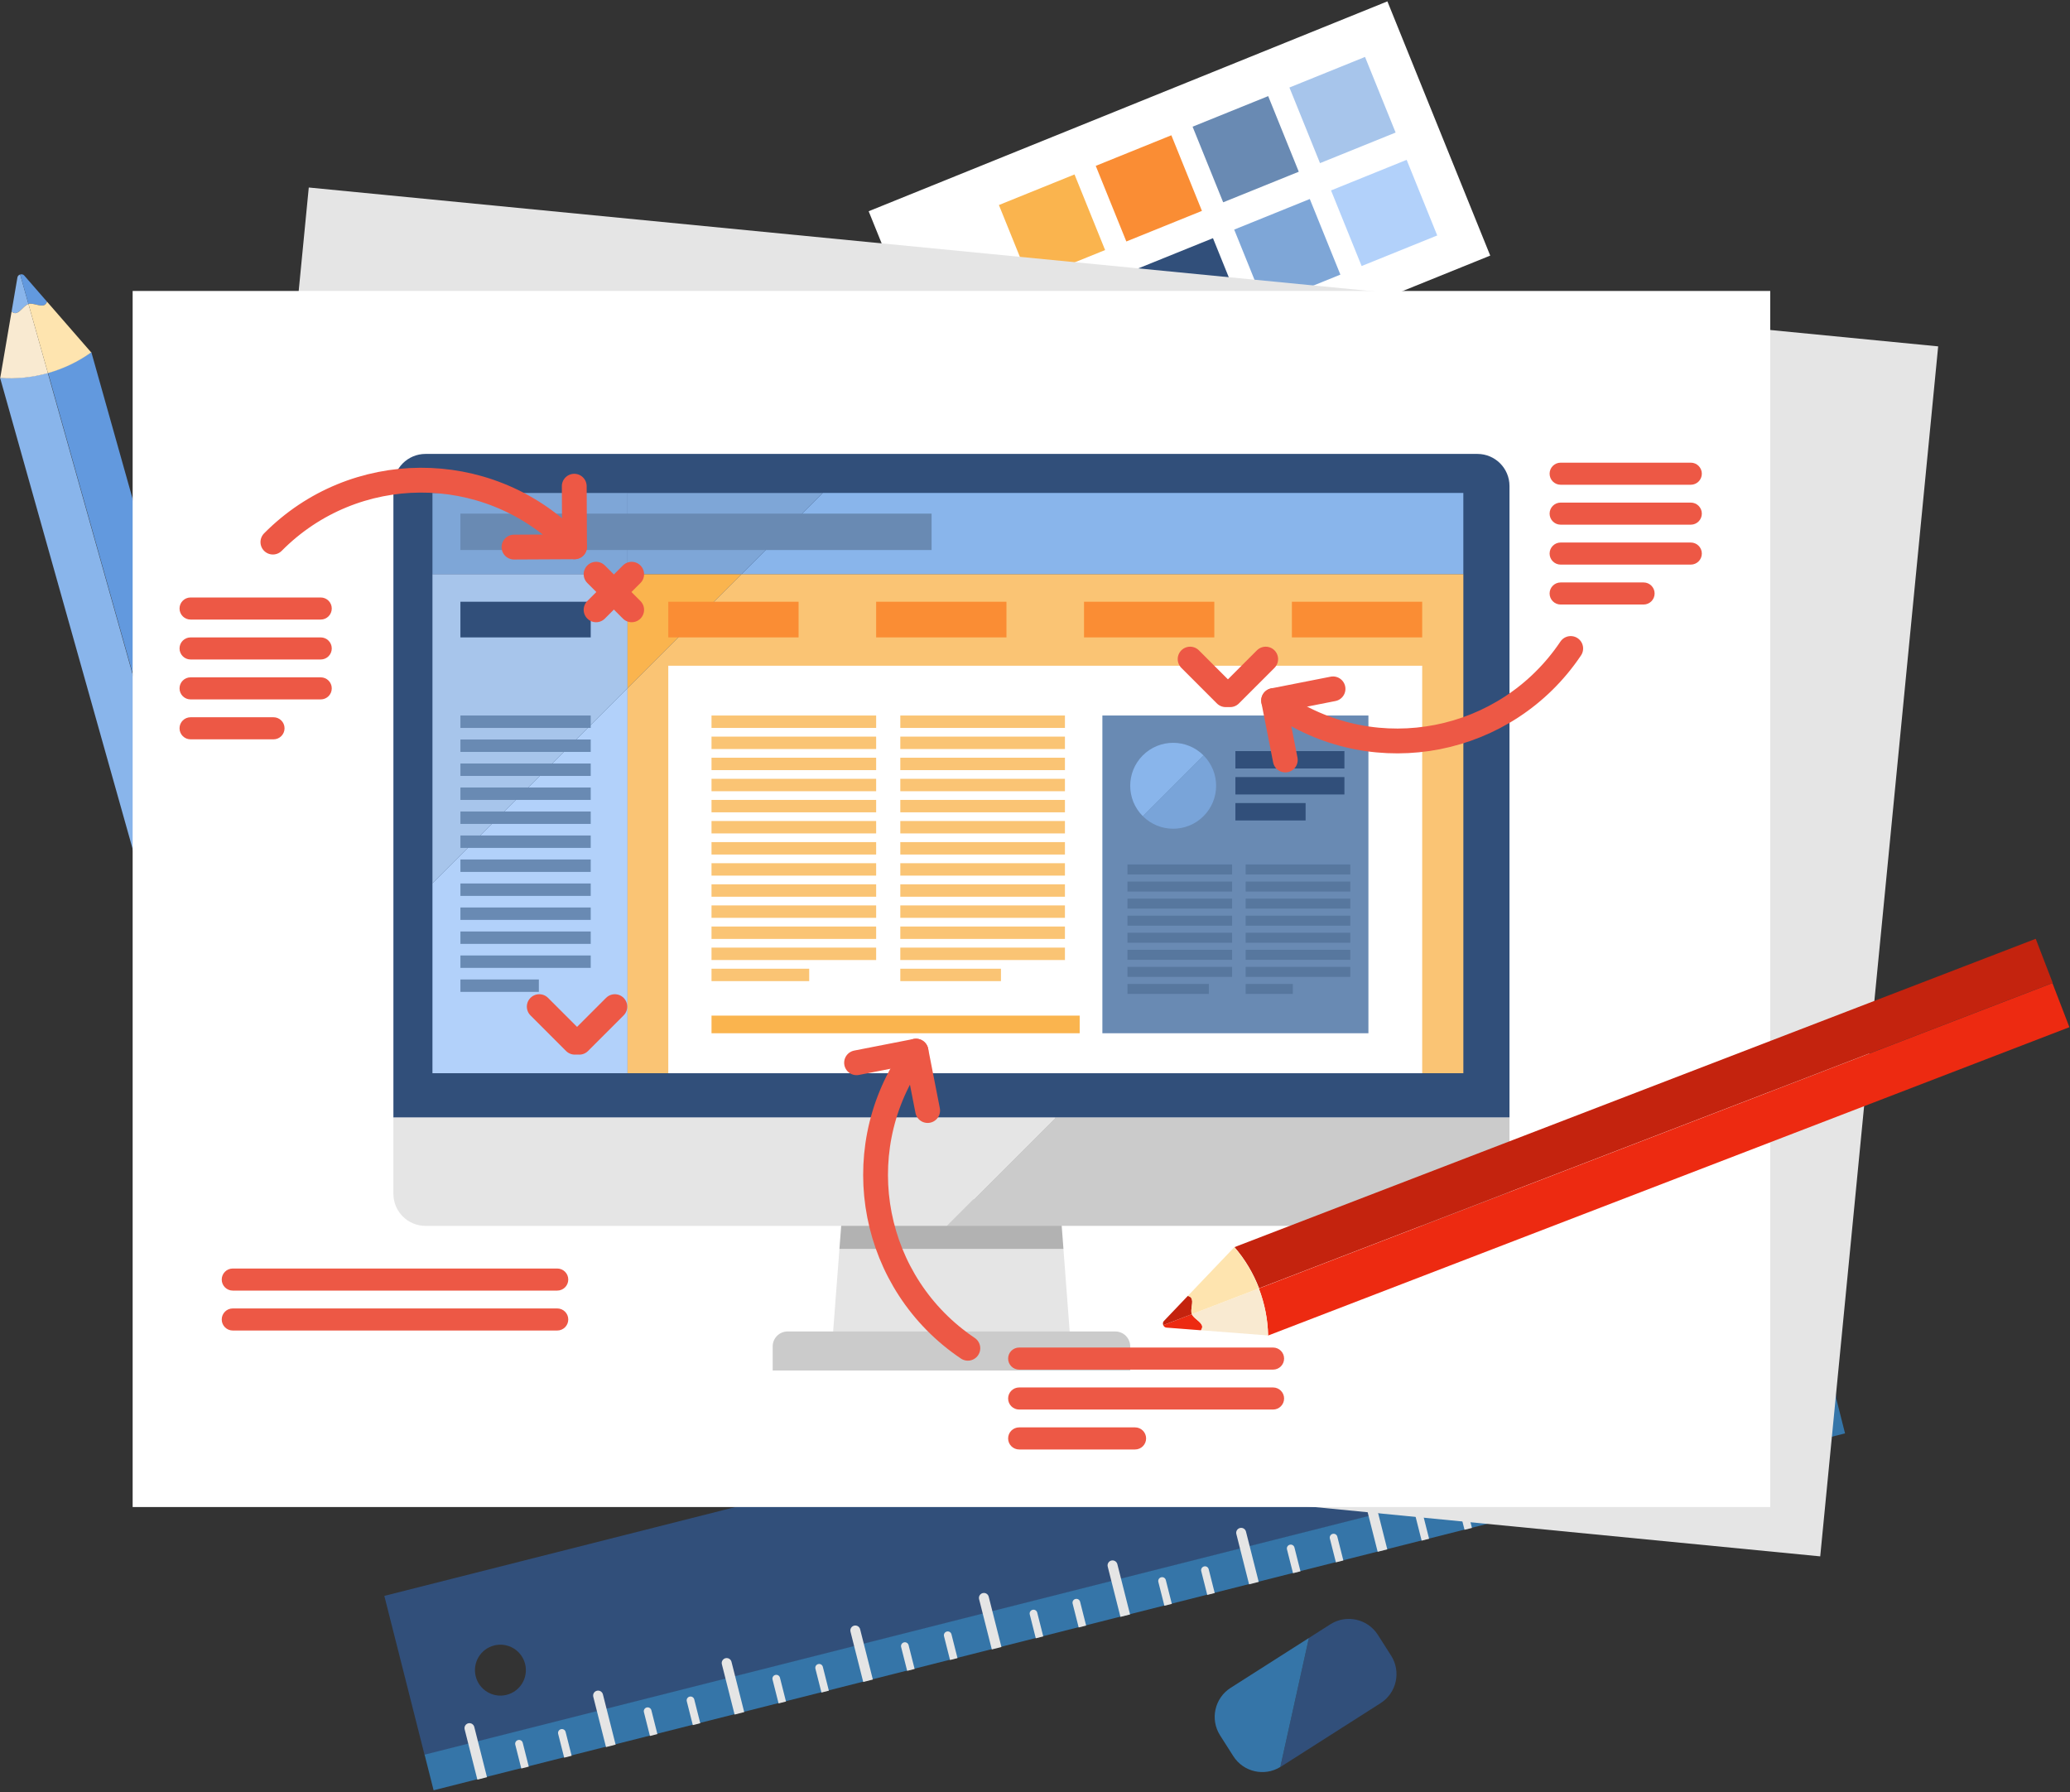 <?xml version="1.0" encoding="UTF-8" standalone="no"?>
<!DOCTYPE svg PUBLIC "-//W3C//DTD SVG 1.1//EN" "http://www.w3.org/Graphics/SVG/1.1/DTD/svg11.dtd">
<svg width="100%" height="100%" viewBox="0 0 417 361" version="1.1" xmlns="http://www.w3.org/2000/svg" xmlns:xlink="http://www.w3.org/1999/xlink" xml:space="preserve" xmlns:serif="http://www.serif.com/" style="fill-rule:evenodd;clip-rule:evenodd;stroke-linecap:round;stroke-linejoin:round;stroke-miterlimit:10;">
    <rect x="0" y="0" width="417" height="361" fill="#333333" stroke="none"/>
    <g id="OBJECTS" transform="matrix(1,0,0,1,-64.222,-95.148)">
        <g transform="matrix(1,0,0,1,170.003,363.001)">
            <path d="M0,67.3C0.694,70.044 -0.971,72.838 -3.715,73.532C-6.458,74.227 -9.252,72.561 -9.946,69.818C-10.641,67.073 -8.975,64.279 -6.232,63.585C-3.488,62.892 -0.694,64.557 0,67.3M264.225,13.701L256.105,-18.387L-28.358,53.599L-20.238,85.687L264.225,13.701Z" style="fill:rgb(49,79,122);fill-rule:nonzero;"/>
        </g>
        <g transform="matrix(-0.245,-0.969,-0.969,0.245,226.352,285.467)">
            <rect x="-146.839" y="-179.13" width="7.404" height="293.429" style="fill:rgb(53,117,168);"/>
        </g>
        <g transform="matrix(1,0,0,1,162.327,442.623)">
            <path d="M0,10.498L-2.563,0.368C-2.699,-0.165 -3.246,-0.491 -3.778,-0.356C-4.312,-0.222 -4.638,0.325 -4.502,0.858L-1.939,10.989L0,10.498Z" style="fill:rgb(229,229,229);fill-rule:nonzero;"/>
        </g>
        <g transform="matrix(1,0,0,1,170.742,445.91)">
            <path d="M0,5.082L-1.214,0.283C-1.32,-0.134 -1.733,-0.38 -2.15,-0.274C-2.567,-0.169 -2.823,0.247 -2.717,0.664L-1.503,5.462L0,5.082Z" style="fill:rgb(229,229,229);fill-rule:nonzero;"/>
        </g>
        <g transform="matrix(1,0,0,1,179.379,443.725)">
            <path d="M0,5.082L-1.214,0.283C-1.32,-0.134 -1.732,-0.38 -2.15,-0.274C-2.566,-0.169 -2.822,0.246 -2.717,0.663L-1.502,5.462L0,5.082Z" style="fill:rgb(229,229,229);fill-rule:nonzero;"/>
        </g>
        <g transform="matrix(1,0,0,1,188.24,436.065)">
            <path d="M0,10.5L-2.563,0.369C-2.699,-0.164 -3.245,-0.49 -3.778,-0.355C-4.321,-0.218 -4.637,0.326 -4.502,0.859L-1.939,10.99L0,10.5Z" style="fill:rgb(229,229,229);fill-rule:nonzero;"/>
        </g>
        <g transform="matrix(1,0,0,1,196.655,439.356)">
            <path d="M0,5.079L-1.214,0.28C-1.32,-0.137 -1.743,-0.38 -2.16,-0.275C-2.567,-0.172 -2.823,0.244 -2.717,0.661L-1.503,5.459L0,5.079Z" style="fill:rgb(229,229,229);fill-rule:nonzero;"/>
        </g>
        <g transform="matrix(1,0,0,1,205.292,437.17)">
            <path d="M0,5.079L-1.214,0.28C-1.32,-0.137 -1.743,-0.38 -2.159,-0.275C-2.566,-0.172 -2.822,0.243 -2.717,0.66L-1.502,5.459L0,5.079Z" style="fill:rgb(229,229,229);fill-rule:nonzero;"/>
        </g>
        <g transform="matrix(1,0,0,1,214.144,429.511)">
            <path d="M0,10.498L-2.564,0.367C-2.699,-0.166 -3.246,-0.491 -3.778,-0.356C-4.312,-0.222 -4.638,0.325 -4.502,0.858L-1.939,10.989L0,10.498Z" style="fill:rgb(229,229,229);fill-rule:nonzero;"/>
        </g>
        <g transform="matrix(1,0,0,1,222.559,432.796)">
            <path d="M0,5.084L-1.214,0.285C-1.32,-0.132 -1.733,-0.378 -2.15,-0.272C-2.566,-0.167 -2.813,0.246 -2.708,0.663L-1.493,5.462L0,5.084Z" style="fill:rgb(229,229,229);fill-rule:nonzero;"/>
        </g>
        <g transform="matrix(1,0,0,1,231.196,430.61)">
            <path d="M0,5.083L-1.214,0.285C-1.32,-0.132 -1.733,-0.378 -2.15,-0.272C-2.567,-0.167 -2.813,0.246 -2.708,0.662L-1.493,5.461L0,5.083Z" style="fill:rgb(229,229,229);fill-rule:nonzero;"/>
        </g>
        <g transform="matrix(1,0,0,1,240.057,422.953)">
            <path d="M0,10.498L-2.563,0.368C-2.699,-0.165 -3.246,-0.491 -3.778,-0.356C-4.312,-0.222 -4.638,0.325 -4.502,0.858L-1.939,10.989L0,10.498Z" style="fill:rgb(229,229,229);fill-rule:nonzero;"/>
        </g>
        <g transform="matrix(1,0,0,1,248.472,426.243)">
            <path d="M0,5.079L-1.214,0.28C-1.32,-0.137 -1.743,-0.38 -2.15,-0.277C-2.566,-0.172 -2.822,0.244 -2.717,0.66L-1.502,5.459L0,5.079Z" style="fill:rgb(229,229,229);fill-rule:nonzero;"/>
        </g>
        <g transform="matrix(1,0,0,1,257.109,424.057)">
            <path d="M0,5.08L-1.214,0.281C-1.319,-0.136 -1.742,-0.38 -2.149,-0.276C-2.566,-0.171 -2.822,0.244 -2.717,0.661L-1.503,5.46L0,5.08Z" style="fill:rgb(229,229,229);fill-rule:nonzero;"/>
        </g>
        <g transform="matrix(1,0,0,1,265.96,416.394)">
            <path d="M0,10.502L-2.563,0.371C-2.698,-0.162 -3.235,-0.49 -3.778,-0.352C-4.312,-0.218 -4.637,0.329 -4.502,0.862L-1.938,10.992L0,10.502Z" style="fill:rgb(229,229,229);fill-rule:nonzero;"/>
        </g>
        <g transform="matrix(1,0,0,1,274.385,419.686)">
            <path d="M0,5.079L-1.215,0.28C-1.32,-0.137 -1.742,-0.38 -2.159,-0.275C-2.566,-0.172 -2.822,0.244 -2.717,0.66L-1.503,5.459L0,5.079Z" style="fill:rgb(229,229,229);fill-rule:nonzero;"/>
        </g>
        <g transform="matrix(1,0,0,1,283.022,417.499)">
            <path d="M0,5.08L-1.214,0.281C-1.319,-0.136 -1.742,-0.38 -2.159,-0.274C-2.576,-0.169 -2.822,0.244 -2.717,0.661L-1.502,5.46L0,5.08Z" style="fill:rgb(229,229,229);fill-rule:nonzero;"/>
        </g>
        <g transform="matrix(1,0,0,1,291.873,409.841)">
            <path d="M0,10.498L-2.563,0.367C-2.698,-0.166 -3.244,-0.491 -3.778,-0.356C-4.311,-0.222 -4.637,0.325 -4.502,0.858L-1.938,10.989L0,10.498Z" style="fill:rgb(229,229,229);fill-rule:nonzero;"/>
        </g>
        <g transform="matrix(1,0,0,1,300.288,413.128)">
            <path d="M0,5.082L-1.214,0.283C-1.319,-0.134 -1.732,-0.38 -2.149,-0.274C-2.566,-0.169 -2.822,0.246 -2.717,0.663L-1.503,5.462L0,5.082Z" style="fill:rgb(229,229,229);fill-rule:nonzero;"/>
        </g>
        <g transform="matrix(1,0,0,1,308.926,410.942)">
            <path d="M0,5.081L-1.215,0.282C-1.32,-0.134 -1.732,-0.381 -2.149,-0.275C-2.566,-0.17 -2.822,0.246 -2.717,0.663L-1.503,5.462L0,5.081Z" style="fill:rgb(229,229,229);fill-rule:nonzero;"/>
        </g>
        <g transform="matrix(1,0,0,1,317.786,403.283)">
            <path d="M0,10.498L-2.563,0.367C-2.698,-0.166 -3.244,-0.491 -3.778,-0.356C-4.321,-0.219 -4.637,0.325 -4.502,0.858L-1.938,10.989L0,10.498Z" style="fill:rgb(229,229,229);fill-rule:nonzero;"/>
        </g>
        <g transform="matrix(1,0,0,1,326.201,406.572)">
            <path d="M0,5.08L-1.214,0.281C-1.319,-0.136 -1.742,-0.38 -2.149,-0.276C-2.566,-0.171 -2.822,0.244 -2.717,0.661L-1.502,5.46L0,5.08Z" style="fill:rgb(229,229,229);fill-rule:nonzero;"/>
        </g>
        <g transform="matrix(1,0,0,1,334.84,404.388)">
            <path d="M0,5.078L-1.215,0.279C-1.32,-0.137 -1.743,-0.381 -2.16,-0.276C-2.567,-0.172 -2.823,0.243 -2.718,0.66L-1.503,5.459L0,5.078Z" style="fill:rgb(229,229,229);fill-rule:nonzero;"/>
        </g>
        <g transform="matrix(1,0,0,1,343.69,396.725)">
            <path d="M0,10.502L-2.563,0.371C-2.699,-0.162 -3.235,-0.49 -3.778,-0.352C-4.312,-0.218 -4.638,0.328 -4.503,0.861L-1.939,10.992L0,10.502Z" style="fill:rgb(229,229,229);fill-rule:nonzero;"/>
        </g>
        <g transform="matrix(1,0,0,1,352.114,400.015)">
            <path d="M0,5.08L-1.214,0.281C-1.319,-0.136 -1.742,-0.38 -2.159,-0.274C-2.576,-0.169 -2.822,0.245 -2.717,0.661L-1.503,5.46L0,5.08Z" style="fill:rgb(229,229,229);fill-rule:nonzero;"/>
        </g>
        <g transform="matrix(1,0,0,1,360.742,397.827)">
            <path d="M0,5.084L-1.214,0.285C-1.319,-0.132 -1.732,-0.378 -2.149,-0.272C-2.566,-0.167 -2.813,0.246 -2.707,0.663L-1.492,5.462L0,5.084Z" style="fill:rgb(229,229,229);fill-rule:nonzero;"/>
        </g>
        <g transform="matrix(1,0,0,1,369.603,390.17)">
            <path d="M0,10.499L-2.563,0.368C-2.698,-0.165 -3.245,-0.49 -3.778,-0.355C-4.312,-0.221 -4.638,0.326 -4.503,0.859L-1.939,10.989L0,10.499Z" style="fill:rgb(229,229,229);fill-rule:nonzero;"/>
        </g>
        <g transform="matrix(1,0,0,1,378.019,393.459)">
            <path d="M0,5.08L-1.215,0.282C-1.32,-0.135 -1.733,-0.381 -2.15,-0.275C-2.567,-0.17 -2.823,0.245 -2.718,0.662L-1.503,5.461L0,5.08Z" style="fill:rgb(229,229,229);fill-rule:nonzero;"/>
        </g>
        <g transform="matrix(1,0,0,1,386.655,391.274)">
            <path d="M0,5.079L-1.214,0.28C-1.319,-0.136 -1.742,-0.38 -2.149,-0.277C-2.565,-0.172 -2.822,0.244 -2.717,0.661L-1.502,5.459L0,5.079Z" style="fill:rgb(229,229,229);fill-rule:nonzero;"/>
        </g>
        <g transform="matrix(1,0,0,1,395.517,383.612)">
            <path d="M0,10.499L-2.563,0.368C-2.698,-0.165 -3.245,-0.49 -3.778,-0.355C-4.321,-0.219 -4.638,0.326 -4.503,0.859L-1.938,10.989L0,10.499Z" style="fill:rgb(229,229,229);fill-rule:nonzero;"/>
        </g>
        <g transform="matrix(1,0,0,1,403.931,386.902)">
            <path d="M0,5.08L-1.214,0.281C-1.319,-0.136 -1.742,-0.38 -2.159,-0.274C-2.566,-0.171 -2.822,0.244 -2.717,0.661L-1.502,5.46L0,5.08Z" style="fill:rgb(229,229,229);fill-rule:nonzero;"/>
        </g>
        <g transform="matrix(1,0,0,1,412.569,384.718)">
            <path d="M0,5.078L-1.215,0.279C-1.32,-0.137 -1.742,-0.381 -2.16,-0.276C-2.577,-0.17 -2.822,0.243 -2.717,0.66L-1.503,5.459L0,5.078Z" style="fill:rgb(229,229,229);fill-rule:nonzero;"/>
        </g>
        <g transform="matrix(1,0,0,1,421.42,377.057)">
            <path d="M0,10.5L-2.563,0.369C-2.698,-0.164 -3.245,-0.49 -3.778,-0.354C-4.312,-0.22 -4.638,0.326 -4.503,0.859L-1.939,10.99L0,10.5Z" style="fill:rgb(229,229,229);fill-rule:nonzero;"/>
        </g>
        <g transform="matrix(0.927,-0.375,-0.375,-0.927,242.105,161.499)">
            <rect x="6.244" y="-32.091" width="112.73" height="55.24" style="fill:white;"/>
        </g>
        <g transform="matrix(0.927,-0.375,-0.375,-0.927,331.439,137.846)">
            <rect x="2.481" y="-12.75" width="16.43" height="16.43" style="fill:rgb(178,209,250);"/>
        </g>
        <g transform="matrix(0.927,-0.375,-0.375,-0.927,323.056,117.119)">
            <rect x="2.481" y="-12.75" width="16.43" height="16.43" style="fill:rgb(167,197,235);"/>
        </g>
        <g transform="matrix(0.927,-0.375,-0.375,-0.927,311.931,145.736)">
            <rect x="2.481" y="-12.751" width="16.428" height="16.431" style="fill:rgb(126,166,215);"/>
        </g>
        <g transform="matrix(0.927,-0.375,-0.375,-0.927,303.548,125.009)">
            <rect x="2.481" y="-12.751" width="16.43" height="16.43" style="fill:rgb(105,138,179);"/>
        </g>
        <g transform="matrix(0.927,-0.375,-0.375,-0.927,292.423,153.625)">
            <rect x="2.481" y="-12.75" width="16.43" height="16.43" style="fill:rgb(49,79,122);"/>
        </g>
        <g transform="matrix(0.927,-0.375,-0.375,-0.927,284.04,132.899)">
            <rect x="2.481" y="-12.75" width="16.43" height="16.43" style="fill:rgb(250,141,52);"/>
        </g>
        <g transform="matrix(0.927,-0.375,-0.375,-0.927,272.915,161.516)">
            <rect x="2.481" y="-12.751" width="16.43" height="16.431" style="fill:rgb(250,196,116);"/>
        </g>
        <g transform="matrix(0.927,-0.375,-0.375,-0.927,264.532,140.788)">
            <rect x="2.481" y="-12.75" width="16.43" height="16.43" style="fill:rgb(250,180,78);"/>
        </g>
        <g transform="matrix(1,0,0,1,67.289,150.439)">
            <path d="M0,7.786C0.919,7.787 1.727,6.227 2.668,5.941L0.994,-0.001C0.725,0.081 0.494,0.287 0.444,0.58L-0.733,7.46C-0.51,7.65 -0.272,7.786 0,7.786" style="fill:rgb(137,181,235);fill-rule:nonzero;"/>
        </g>
        <g transform="matrix(1,0,0,1,69.979,151.014)">
            <path d="M0,5.357C0.951,5.089 2.473,6.02 3.262,5.535C3.488,5.396 3.62,5.165 3.711,4.896L-0.881,-0.378C-1.087,-0.614 -1.413,-0.663 -1.696,-0.576L-0.021,5.367C-0.014,5.364 -0.007,5.359 0,5.357" style="fill:rgb(98,153,222);fill-rule:nonzero;"/>
        </g>
        <g transform="matrix(0.963,-0.271,-0.271,-0.963,142.572,327.003)">
            <path d="M-23.624,-1.89L-14.105,-1.89L-14.11,171.105C-17.227,169.981 -20.455,169.455 -23.628,169.458L-23.624,-1.89Z" style="fill:rgb(98,153,222);fill-rule:nonzero;"/>
        </g>
        <g transform="matrix(0.271,0.963,0.963,-0.271,164.375,204.619)">
            <path d="M-59.237,-87.317L113.775,-87.317L113.776,-77.798L-57.573,-77.799C-57.577,-81.09 -58.151,-84.324 -59.237,-87.317" style="fill:rgb(137,181,235);fill-rule:nonzero;"/>
        </g>
        <g transform="matrix(1,0,0,1,82.582,166.132)">
            <path d="M0,-0.012L0.012,0.002L0.007,-0.014L0,-0.012Z" style="fill:rgb(81,57,93);fill-rule:nonzero;"/>
        </g>
        <g transform="matrix(1,0,0,1,73.879,157.594)">
            <path d="M0,12.707L-3.922,-1.213C-4.863,-0.928 -5.671,0.633 -6.59,0.631C-6.863,0.631 -7.1,0.496 -7.324,0.305L-9.613,13.687C-6.438,13.92 -3.169,13.596 0,12.707" style="fill:rgb(249,234,209);fill-rule:nonzero;"/>
        </g>
        <g transform="matrix(1,0,0,1,82.582,160.09)">
            <path d="M0,6.03L-8.893,-4.181C-8.983,-3.911 -9.115,-3.68 -9.341,-3.542C-10.13,-3.057 -11.653,-3.987 -12.604,-3.72C-12.604,-3.72 -12.618,-3.712 -12.625,-3.71L-8.703,10.211C-5.646,9.354 -2.683,7.971 0.012,6.044L0,6.03Z" style="fill:rgb(254,228,175);fill-rule:nonzero;"/>
        </g>
        <g transform="matrix(1,0,0,1,82.582,166.134)">
            <path d="M0,-0.014L0.012,0L0,-0.014Z" style="fill:rgb(180,159,193);fill-rule:nonzero;"/>
        </g>
        <g transform="matrix(-0.995,-0.097,-0.097,0.995,140.469,118.84)">
            <rect x="-317.274" y="15.378" width="329.89" height="244.948" style="fill:rgb(229,229,229);"/>
        </g>
        <g transform="matrix(-1,0,0,1,511.78,52.46)">
            <rect x="90.944" y="101.296" width="329.892" height="244.948" style="fill:white;"/>
        </g>
        <g transform="matrix(-0.076,0.997,0.997,0.076,266.688,334.023)">
            <path d="M15.185,-32.305L33.467,-32.305L29.839,15.456L11.766,12.694L15.185,-32.305Z" style="fill:rgb(229,229,229);fill-rule:nonzero;"/>
        </g>
        <g transform="matrix(-1,0,0,1,234.085,346.717)">
            <path d="M-43.609,-10.008L0,-10.008L0.76,0L-44.369,0L-43.609,-10.008Z" style="fill:rgb(178,178,178);fill-rule:nonzero;"/>
        </g>
        <g transform="matrix(1,0,0,1,291.903,363.339)">
            <path d="M0,7.863L-72.026,7.863L-72.026,3.013C-72.026,1.348 -70.677,0 -69.013,0L-3.014,0C-1.35,0 0,1.348 0,3.013L0,7.863Z" style="fill:rgb(203,203,203);fill-rule:nonzero;"/>
        </g>
        <g transform="matrix(1,0,0,1,361.842,320.266)">
            <path d="M0,-133.686L-211.904,-133.686C-215.475,-133.686 -218.369,-130.791 -218.369,-127.22L-218.369,0L6.466,0L6.466,-91.507L6.466,-127.22C6.466,-130.791 3.571,-133.686 0,-133.686" style="fill:rgb(49,79,122);fill-rule:nonzero;"/>
        </g>
        <g transform="matrix(1,0,0,1,254.996,320.265)">
            <path d="M0,21.805L106.846,21.805C110.417,21.805 113.312,18.91 113.312,15.339L113.312,0L21.805,0L0,21.805Z" style="fill:rgb(203,203,203);fill-rule:nonzero;"/>
        </g>
        <g transform="matrix(1,0,0,1,143.473,342.071)">
            <path d="M0,-21.805L0,-6.466C0,-2.895 2.895,0 6.465,0L111.523,0L133.328,-21.805L0,-21.805Z" style="fill:rgb(229,229,229);fill-rule:nonzero;"/>
        </g>
        <g transform="matrix(-0.707,0.707,0.707,0.707,331.929,168.567)">
            <path d="M90.415,-53.816L113.558,-53.816L10.72,49.023L-0.852,37.451L90.415,-53.816Z" style="fill:rgb(137,181,235);fill-rule:nonzero;"/>
        </g>
        <g transform="matrix(0,1,1,0,170.477,252.885)">
            <path d="M20.163,-19.138L58.438,-19.138L58.438,20.163L-19.138,20.163L20.163,-19.138Z" style="fill:rgb(178,209,250);fill-rule:nonzero;"/>
        </g>
        <g transform="matrix(1,0,0,1,190.641,288.388)">
            <path d="M0,-54.64L0,22.937L168.373,22.937L168.373,-77.577L22.937,-77.577L0,-54.64Z" style="fill:rgb(250,196,116);fill-rule:nonzero;"/>
        </g>
        <g transform="matrix(0.707,-0.707,-0.707,-0.707,218.401,206.091)">
            <path d="M-6.748,0.073L16.395,0.073L-11.395,27.864L-22.967,16.292L-6.748,0.073Z" style="fill:rgb(126,166,215);fill-rule:nonzero;"/>
        </g>
        <g transform="matrix(-1,0,0,1,341.981,-94.743)">
            <rect x="151.34" y="289.189" width="39.301" height="16.365" style="fill:rgb(126,166,215);"/>
        </g>
        <g transform="matrix(-1,0,0,1,151.34,273.049)">
            <path d="M-39.301,-62.238L0,-62.238L0,0L-39.301,-39.301L-39.301,-62.238Z" style="fill:rgb(167,197,235);fill-rule:nonzero;"/>
        </g>
        <g transform="matrix(1,0,0,1,190.641,210.811)">
            <path d="M0,22.937L22.937,0L0,0L0,22.937Z" style="fill:rgb(250,180,78);fill-rule:nonzero;"/>
        </g>
        <g transform="matrix(-1,0,0,1,340.194,-60.109)">
            <rect x="156.972" y="276.463" width="26.25" height="7.183" style="fill:rgb(49,79,122);"/>
        </g>
        <g transform="matrix(-1,0,0,1,423.944,-60.109)">
            <rect x="198.847" y="276.463" width="26.25" height="7.183" style="fill:rgb(250,141,52);"/>
        </g>
        <g transform="matrix(-1,0,0,1,507.694,-60.109)">
            <rect x="240.722" y="276.463" width="26.25" height="7.183" style="fill:rgb(250,141,52);"/>
        </g>
        <g transform="matrix(-1,0,0,1,591.442,-60.109)">
            <rect x="282.596" y="276.463" width="26.25" height="7.183" style="fill:rgb(250,141,52);"/>
        </g>
        <g transform="matrix(-1,0,0,1,675.192,-60.109)">
            <rect x="324.471" y="276.463" width="26.25" height="7.183" style="fill:rgb(250,141,52);"/>
        </g>
        <g transform="matrix(-1,0,0,1,549.568,40.567)">
            <rect x="198.847" y="188.676" width="151.874" height="82.081" style="fill:white;"/>
        </g>
        <g transform="matrix(-1,0,0,1,408.861,-95.459)">
            <rect x="156.972" y="294.063" width="94.917" height="7.333" style="fill:rgb(105,138,179);"/>
        </g>
        <g transform="matrix(-1,0,0,1,626.185,42.542)">
            <rect x="286.296" y="196.729" width="53.593" height="64" style="fill:rgb(105,138,179);"/>
        </g>
        <g transform="matrix(-1,0,0,1,340.194,-18.958)">
            <rect x="156.972" y="258.229" width="26.25" height="2.5" style="fill:rgb(105,138,179);"/>
        </g>
        <g transform="matrix(-1,0,0,1,340.194,-9.292)">
            <rect x="156.972" y="253.396" width="26.25" height="2.5" style="fill:rgb(105,138,179);"/>
        </g>
        <g transform="matrix(-1,0,0,1,340.194,0.376)">
            <rect x="156.972" y="248.562" width="26.25" height="2.5" style="fill:rgb(105,138,179);"/>
        </g>
        <g transform="matrix(-1,0,0,1,340.194,10.042)">
            <rect x="156.972" y="243.729" width="26.25" height="2.5" style="fill:rgb(105,138,179);"/>
        </g>
        <g transform="matrix(-1,0,0,1,340.194,19.708)">
            <rect x="156.972" y="238.896" width="26.25" height="2.5" style="fill:rgb(105,138,179);"/>
        </g>
        <g transform="matrix(-1,0,0,1,340.194,29.376)">
            <rect x="156.972" y="234.062" width="26.25" height="2.5" style="fill:rgb(105,138,179);"/>
        </g>
        <g transform="matrix(-1,0,0,1,340.194,39.042)">
            <rect x="156.972" y="229.229" width="26.25" height="2.5" style="fill:rgb(105,138,179);"/>
        </g>
        <g transform="matrix(-1,0,0,1,340.194,48.708)">
            <rect x="156.972" y="224.396" width="26.25" height="2.5" style="fill:rgb(105,138,179);"/>
        </g>
        <g transform="matrix(-1,0,0,1,340.194,58.376)">
            <rect x="156.972" y="219.562" width="26.25" height="2.5" style="fill:rgb(105,138,179);"/>
        </g>
        <g transform="matrix(-1,0,0,1,340.194,68.042)">
            <rect x="156.972" y="214.729" width="26.25" height="2.5" style="fill:rgb(105,138,179);"/>
        </g>
        <g transform="matrix(-1,0,0,1,340.194,77.708)">
            <rect x="156.972" y="209.896" width="26.25" height="2.5" style="fill:rgb(105,138,179);"/>
        </g>
        <g transform="matrix(-1,0,0,1,329.744,87.376)">
            <rect x="156.972" y="205.062" width="15.8" height="2.5" style="fill:rgb(105,138,179);"/>
        </g>
        <g transform="matrix(-1,0,0,1,648.148,-3.623)">
            <rect x="313.092" y="250.06" width="21.964" height="3.503" style="fill:rgb(49,79,122);"/>
        </g>
        <g transform="matrix(-1,0,0,1,648.148,6.847)">
            <rect x="313.092" y="244.825" width="21.964" height="3.503" style="fill:rgb(49,79,122);"/>
        </g>
        <g transform="matrix(-1,0,0,1,640.325,17.315)">
            <rect x="313.091" y="239.591" width="14.143" height="3.503" style="fill:rgb(49,79,122);"/>
        </g>
        <g transform="matrix(-1,0,0,1,603.777,40.567)">
            <rect x="291.348" y="228.71" width="21.081" height="2.013" style="fill:rgb(87,119,158);"/>
        </g>
        <g transform="matrix(-1,0,0,1,651.401,40.567)">
            <rect x="315.16" y="228.71" width="21.081" height="2.013" style="fill:rgb(87,119,158);"/>
        </g>
        <g transform="matrix(-1,0,0,1,603.777,47.443)">
            <rect x="291.348" y="225.272" width="21.081" height="2.013" style="fill:rgb(87,119,158);"/>
        </g>
        <g transform="matrix(-1,0,0,1,651.401,47.443)">
            <rect x="315.16" y="225.272" width="21.081" height="2.013" style="fill:rgb(87,119,158);"/>
        </g>
        <g transform="matrix(-1,0,0,1,603.777,54.317)">
            <rect x="291.348" y="221.835" width="21.081" height="2.013" style="fill:rgb(87,119,158);"/>
        </g>
        <g transform="matrix(-1,0,0,1,651.401,54.317)">
            <rect x="315.16" y="221.835" width="21.081" height="2.013" style="fill:rgb(87,119,158);"/>
        </g>
        <g transform="matrix(-1,0,0,1,603.777,61.193)">
            <rect x="291.348" y="218.397" width="21.081" height="2.013" style="fill:rgb(87,119,158);"/>
        </g>
        <g transform="matrix(-1,0,0,1,651.401,61.193)">
            <rect x="315.16" y="218.397" width="21.081" height="2.013" style="fill:rgb(87,119,158);"/>
        </g>
        <g transform="matrix(-1,0,0,1,603.777,68.067)">
            <rect x="291.348" y="214.96" width="21.081" height="2.013" style="fill:rgb(87,119,158);"/>
        </g>
        <g transform="matrix(-1,0,0,1,651.401,68.067)">
            <rect x="315.16" y="214.96" width="21.081" height="2.013" style="fill:rgb(87,119,158);"/>
        </g>
        <g transform="matrix(-1,0,0,1,603.777,74.943)">
            <rect x="291.348" y="211.522" width="21.081" height="2.013" style="fill:rgb(87,119,158);"/>
        </g>
        <g transform="matrix(-1,0,0,1,651.401,74.943)">
            <rect x="315.16" y="211.522" width="21.081" height="2.013" style="fill:rgb(87,119,158);"/>
        </g>
        <g transform="matrix(-1,0,0,1,603.777,81.817)">
            <rect x="291.348" y="208.085" width="21.081" height="2.013" style="fill:rgb(87,119,158);"/>
        </g>
        <g transform="matrix(-1,0,0,1,651.401,81.817)">
            <rect x="315.16" y="208.085" width="21.081" height="2.013" style="fill:rgb(87,119,158);"/>
        </g>
        <g transform="matrix(-1,0,0,1,599.094,88.693)">
            <rect x="291.348" y="204.647" width="16.398" height="2.013" style="fill:rgb(87,119,158);"/>
        </g>
        <g transform="matrix(-1,0,0,1,639.82,88.693)">
            <rect x="315.16" y="204.647" width="9.5" height="2.013" style="fill:rgb(87,119,158);"/>
        </g>
        <g transform="matrix(1,0,0,1,294.437,256.163)">
            <path d="M0,-8.858C-3.379,-5.479 -3.379,0 0,3.379L12.236,-8.858C8.857,-12.237 3.379,-12.237 0,-8.858" style="fill:rgb(137,181,235);fill-rule:nonzero;"/>
        </g>
        <g transform="matrix(1,0,0,1,306.674,262.921)">
            <path d="M0,-15.616L-12.236,-3.379C-8.857,0 -3.379,0 0,-3.38C3.379,-6.759 3.379,-12.237 0,-15.616" style="fill:rgb(121,164,217);fill-rule:nonzero;"/>
        </g>
        <g transform="matrix(-1,0,0,1,489.279,102.989)">
            <rect x="207.556" y="196.729" width="74.167" height="3.553" style="fill:rgb(250,180,78);"/>
        </g>
        <g transform="matrix(-1,0,0,1,448.276,-18.958)">
            <rect x="207.555" y="258.229" width="33.166" height="2.5" style="fill:rgb(250,196,116);"/>
        </g>
        <g transform="matrix(-1,0,0,1,524.338,-18.958)">
            <rect x="245.586" y="258.229" width="33.166" height="2.5" style="fill:rgb(250,196,116);"/>
        </g>
        <g transform="matrix(-1,0,0,1,448.276,-10.458)">
            <rect x="207.555" y="253.979" width="33.166" height="2.5" style="fill:rgb(250,196,116);"/>
        </g>
        <g transform="matrix(-1,0,0,1,524.338,-10.458)">
            <rect x="245.586" y="253.979" width="33.166" height="2.5" style="fill:rgb(250,196,116);"/>
        </g>
        <g transform="matrix(-1,0,0,1,448.276,-1.958)">
            <rect x="207.555" y="249.729" width="33.166" height="2.5" style="fill:rgb(250,196,116);"/>
        </g>
        <g transform="matrix(-1,0,0,1,524.338,-1.958)">
            <rect x="245.586" y="249.729" width="33.166" height="2.5" style="fill:rgb(250,196,116);"/>
        </g>
        <g transform="matrix(-1,0,0,1,448.276,6.542)">
            <rect x="207.555" y="245.479" width="33.166" height="2.5" style="fill:rgb(250,196,116);"/>
        </g>
        <g transform="matrix(-1,0,0,1,524.338,6.542)">
            <rect x="245.586" y="245.479" width="33.166" height="2.5" style="fill:rgb(250,196,116);"/>
        </g>
        <g transform="matrix(-1,0,0,1,448.276,15.042)">
            <rect x="207.555" y="241.229" width="33.166" height="2.5" style="fill:rgb(250,196,116);"/>
        </g>
        <g transform="matrix(-1,0,0,1,524.338,15.042)">
            <rect x="245.586" y="241.229" width="33.166" height="2.5" style="fill:rgb(250,196,116);"/>
        </g>
        <g transform="matrix(-1,0,0,1,448.276,23.542)">
            <rect x="207.555" y="236.979" width="33.166" height="2.5" style="fill:rgb(250,196,116);"/>
        </g>
        <g transform="matrix(-1,0,0,1,524.338,23.542)">
            <rect x="245.586" y="236.979" width="33.166" height="2.5" style="fill:rgb(250,196,116);"/>
        </g>
        <g transform="matrix(-1,0,0,1,448.276,32.042)">
            <rect x="207.555" y="232.729" width="33.166" height="2.5" style="fill:rgb(250,196,116);"/>
        </g>
        <g transform="matrix(-1,0,0,1,524.338,32.042)">
            <rect x="245.586" y="232.729" width="33.166" height="2.5" style="fill:rgb(250,196,116);"/>
        </g>
        <g transform="matrix(-1,0,0,1,448.276,40.542)">
            <rect x="207.555" y="228.479" width="33.166" height="2.5" style="fill:rgb(250,196,116);"/>
        </g>
        <g transform="matrix(-1,0,0,1,524.338,40.542)">
            <rect x="245.586" y="228.479" width="33.166" height="2.5" style="fill:rgb(250,196,116);"/>
        </g>
        <g transform="matrix(-1,0,0,1,448.276,49.044)">
            <rect x="207.555" y="224.228" width="33.166" height="2.5" style="fill:rgb(250,196,116);"/>
        </g>
        <g transform="matrix(-1,0,0,1,524.338,49.044)">
            <rect x="245.586" y="224.228" width="33.166" height="2.5" style="fill:rgb(250,196,116);"/>
        </g>
        <g transform="matrix(-1,0,0,1,448.276,57.544)">
            <rect x="207.555" y="219.978" width="33.166" height="2.5" style="fill:rgb(250,196,116);"/>
        </g>
        <g transform="matrix(-1,0,0,1,524.338,57.544)">
            <rect x="245.586" y="219.978" width="33.166" height="2.5" style="fill:rgb(250,196,116);"/>
        </g>
        <g transform="matrix(-1,0,0,1,448.276,66.044)">
            <rect x="207.555" y="215.728" width="33.166" height="2.5" style="fill:rgb(250,196,116);"/>
        </g>
        <g transform="matrix(-1,0,0,1,524.338,66.044)">
            <rect x="245.586" y="215.728" width="33.166" height="2.5" style="fill:rgb(250,196,116);"/>
        </g>
        <g transform="matrix(-1,0,0,1,448.276,74.544)">
            <rect x="207.555" y="211.478" width="33.166" height="2.5" style="fill:rgb(250,196,116);"/>
        </g>
        <g transform="matrix(-1,0,0,1,524.338,74.544)">
            <rect x="245.586" y="211.478" width="33.166" height="2.5" style="fill:rgb(250,196,116);"/>
        </g>
        <g transform="matrix(-1,0,0,1,434.79,83.044)">
            <rect x="207.555" y="207.228" width="19.68" height="2.5" style="fill:rgb(250,196,116);"/>
        </g>
        <g transform="matrix(-1,0,0,1,511.45,83.044)">
            <rect x="245.586" y="207.228" width="20.278" height="2.5" style="fill:rgb(250,196,116);"/>
        </g>
        <g transform="matrix(-0.981,0.193,0.193,0.981,325.177,255.607)">
            <path d="M-60.193,-18.572C-43.762,-2.141 -17.121,-2.141 -0.69,-18.572" style="fill:none;fill-rule:nonzero;stroke:rgb(237,88,69);stroke-width:5px;"/>
        </g>
        <g transform="matrix(0.193,0.981,0.981,-0.193,327.613,239.933)">
            <path d="M-4.923,-5.986L7.278,-5.986" style="fill:none;fill-rule:nonzero;stroke:rgb(237,88,69);stroke-width:5px;"/>
        </g>
        <g transform="matrix(0.981,-0.193,-0.193,-0.981,321.129,237.391)">
            <path d="M-0.115,1.178L12.087,1.178" style="fill:none;fill-rule:nonzero;stroke:rgb(237,88,69);stroke-width:5px;"/>
        </g>
        <g transform="matrix(1,-0.005,-0.005,-1,119.241,204.494)">
            <path d="M-0.043,0.155C16.389,16.587 43.029,16.586 59.46,0.155" style="fill:none;fill-rule:nonzero;stroke:rgb(237,88,69);stroke-width:5px;"/>
        </g>
        <g transform="matrix(-0.005,-1,-1,0.005,186.035,199.12)">
            <path d="M-6.132,6.1L6.069,6.1" style="fill:none;fill-rule:nonzero;stroke:rgb(237,88,69);stroke-width:5px;"/>
        </g>
        <g transform="matrix(-1,0.005,0.005,1,167.765,205.378)">
            <path d="M-12.201,-0.032L0,-0.032" style="fill:none;fill-rule:nonzero;stroke:rgb(237,88,69);stroke-width:5px;"/>
        </g>
        <g transform="matrix(0.707,0.707,0.707,-0.707,187.887,209.326)">
            <path d="M-1.485,-3.585L8.655,-3.585" style="fill:none;fill-rule:nonzero;stroke:rgb(237,88,69);stroke-width:5px;"/>
        </g>
        <g transform="matrix(-0.707,0.707,0.707,0.707,187.887,219.466)">
            <path d="M-8.655,-3.585L1.485,-3.585" style="fill:none;fill-rule:nonzero;stroke:rgb(237,88,69);stroke-width:5px;"/>
        </g>
        <g transform="matrix(0.707,0.707,0.707,-0.707,176.438,296.424)">
            <path d="M-1.485,-3.585L8.655,-3.585" style="fill:none;fill-rule:nonzero;stroke:rgb(237,88,69);stroke-width:5px;"/>
        </g>
        <g transform="matrix(-0.707,0.707,0.707,0.707,184.496,306.564)">
            <path d="M-8.655,-3.585L1.485,-3.585" style="fill:none;fill-rule:nonzero;stroke:rgb(237,88,69);stroke-width:5px;"/>
        </g>
        <g transform="matrix(0.707,0.707,0.707,-0.707,307.554,226.423)">
            <path d="M-1.485,-3.585L8.655,-3.585" style="fill:none;fill-rule:nonzero;stroke:rgb(237,88,69);stroke-width:5px;"/>
        </g>
        <g transform="matrix(-0.707,0.707,0.707,0.707,315.611,236.563)">
            <path d="M-8.655,-3.585L1.485,-3.585" style="fill:none;fill-rule:nonzero;stroke:rgb(237,88,69);stroke-width:5px;"/>
        </g>
        <g transform="matrix(1,0,0,1,128.831,215.496)">
            <path d="M0,4.449L-26.218,4.449C-27.446,4.449 -28.442,3.453 -28.442,2.224C-28.442,0.996 -27.446,0 -26.218,0L0,0C1.229,0 2.225,0.996 2.225,2.224C2.225,3.453 1.229,4.449 0,4.449" style="fill:rgb(237,88,69);fill-rule:nonzero;"/>
        </g>
        <g transform="matrix(1,0,0,1,128.831,223.538)">
            <path d="M0,4.449L-26.218,4.449C-27.446,4.449 -28.442,3.453 -28.442,2.225C-28.442,0.996 -27.446,0 -26.218,0L0,0C1.229,0 2.225,0.996 2.225,2.225C2.225,3.453 1.229,4.449 0,4.449" style="fill:rgb(237,88,69);fill-rule:nonzero;"/>
        </g>
        <g transform="matrix(1,0,0,1,128.831,231.58)">
            <path d="M0,4.449L-26.218,4.449C-27.446,4.449 -28.442,3.453 -28.442,2.224C-28.442,0.996 -27.446,0 -26.218,0L0,0C1.229,0 2.225,0.996 2.225,2.224C2.225,3.453 1.229,4.449 0,4.449" style="fill:rgb(237,88,69);fill-rule:nonzero;"/>
        </g>
        <g transform="matrix(1,0,0,1,119.319,239.621)">
            <path d="M0,4.449L-16.706,4.449C-17.935,4.449 -18.931,3.453 -18.931,2.225C-18.931,0.996 -17.935,0 -16.706,0L0,0C1.229,0 2.225,0.996 2.225,2.225C2.225,3.453 1.229,4.449 0,4.449" style="fill:rgb(237,88,69);fill-rule:nonzero;"/>
        </g>
        <g transform="matrix(1,0,0,1,404.831,188.341)">
            <path d="M0,4.449L-26.218,4.449C-27.446,4.449 -28.442,3.453 -28.442,2.224C-28.442,0.996 -27.446,0 -26.218,0L0,0C1.229,0 2.225,0.996 2.225,2.224C2.225,3.453 1.229,4.449 0,4.449" style="fill:rgb(237,88,69);fill-rule:nonzero;"/>
        </g>
        <g transform="matrix(1,0,0,1,404.831,196.383)">
            <path d="M0,4.449L-26.218,4.449C-27.446,4.449 -28.442,3.453 -28.442,2.224C-28.442,0.996 -27.446,0 -26.218,0L0,0C1.229,0 2.225,0.996 2.225,2.224C2.225,3.453 1.229,4.449 0,4.449" style="fill:rgb(237,88,69);fill-rule:nonzero;"/>
        </g>
        <g transform="matrix(1,0,0,1,404.831,204.425)">
            <path d="M0,4.449L-26.218,4.449C-27.446,4.449 -28.442,3.453 -28.442,2.224C-28.442,0.996 -27.446,0 -26.218,0L0,0C1.229,0 2.225,0.996 2.225,2.224C2.225,3.453 1.229,4.449 0,4.449" style="fill:rgb(237,88,69);fill-rule:nonzero;"/>
        </g>
        <g transform="matrix(1,0,0,1,395.319,212.467)">
            <path d="M0,4.449L-16.706,4.449C-17.935,4.449 -18.931,3.453 -18.931,2.224C-18.931,0.996 -17.935,0 -16.706,0L0,0C1.229,0 2.225,0.996 2.225,2.224C2.225,3.453 1.229,4.449 0,4.449" style="fill:rgb(237,88,69);fill-rule:nonzero;"/>
        </g>
        <g transform="matrix(-0.192,-0.981,-0.981,0.192,273.299,319.955)">
            <path d="M-43.202,22.835C-26.77,39.266 -0.13,39.267 16.302,22.835" style="fill:none;fill-rule:nonzero;stroke:rgb(237,88,69);stroke-width:5px;"/>
        </g>
        <g transform="matrix(-0.981,0.192,0.192,0.981,237.113,310.344)">
            <path d="M-12.088,-1.173L0.114,-1.173" style="fill:none;fill-rule:nonzero;stroke:rgb(237,88,69);stroke-width:5px;"/>
        </g>
        <g transform="matrix(0.192,0.981,0.981,-0.192,255.572,310.554)">
            <path d="M-4.928,-5.987L7.274,-5.987" style="fill:none;fill-rule:nonzero;stroke:rgb(237,88,69);stroke-width:5px;"/>
        </g>
        <g transform="matrix(1,0,0,1,320.678,366.577)">
            <path d="M0,4.448L-51.146,4.448C-52.375,4.448 -53.371,3.452 -53.371,2.224L-53.371,2.223C-53.371,0.996 -52.375,0 -51.146,0L0,0C1.229,0 2.225,0.996 2.225,2.223L2.225,2.224C2.225,3.452 1.229,4.448 0,4.448" style="fill:rgb(237,88,69);fill-rule:nonzero;"/>
        </g>
        <g transform="matrix(1,0,0,1,320.678,374.618)">
            <path d="M0,4.449L-51.146,4.449C-52.375,4.449 -53.371,3.453 -53.371,2.224C-53.371,0.996 -52.375,0 -51.146,0L0,0C1.229,0 2.225,0.996 2.225,2.224C2.225,3.453 1.229,4.449 0,4.449" style="fill:rgb(237,88,69);fill-rule:nonzero;"/>
        </g>
        <g transform="matrix(1,0,0,1,292.88,382.66)">
            <path d="M0,4.449L-23.349,4.449C-24.577,4.449 -25.573,3.453 -25.573,2.224C-25.573,0.996 -24.577,0 -23.349,0L0,0C1.229,0 2.225,0.996 2.225,2.224C2.225,3.453 1.229,4.449 0,4.449" style="fill:rgb(237,88,69);fill-rule:nonzero;"/>
        </g>
        <g transform="matrix(1,0,0,1,176.475,350.66)">
            <path d="M0,4.448L-65.362,4.448C-66.59,4.448 -67.586,3.453 -67.586,2.224C-67.586,0.996 -66.59,0 -65.362,0L0,0C1.229,0 2.224,0.996 2.224,2.224C2.224,3.453 1.229,4.448 0,4.448" style="fill:rgb(237,88,69);fill-rule:nonzero;"/>
        </g>
        <g transform="matrix(1,0,0,1,176.475,358.702)">
            <path d="M0,4.448L-65.362,4.448C-66.59,4.448 -67.586,3.452 -67.586,2.223C-67.586,0.995 -66.59,0 -65.362,0L0,0C1.229,0 2.224,0.995 2.224,2.223C2.224,3.452 1.229,4.448 0,4.448" style="fill:rgb(237,88,69);fill-rule:nonzero;"/>
        </g>
        <g transform="matrix(1,0,0,1,332.215,449.004)">
            <path d="M0,-26.678L-4.314,-23.929L-10.073,2.06C-10.037,2.038 -9.997,2.026 -9.962,2.004L10.122,-10.794C13.353,-12.853 14.304,-17.142 12.244,-20.373L9.579,-24.556C7.52,-27.787 3.231,-28.738 0,-26.678" style="fill:rgb(49,79,122);fill-rule:nonzero;"/>
        </g>
        <g transform="matrix(1,0,0,1,312.131,442.986)">
            <path d="M0,-7.862C-3.23,-5.803 -4.182,-1.514 -2.122,1.716L0.543,5.9C2.579,9.095 6.793,10.049 10.011,8.078L15.77,-17.911L0,-7.862Z" style="fill:rgb(53,117,168);fill-rule:nonzero;"/>
        </g>
        <g>
            <clipPath id="_clip1">
                <path d="M247.09,0.666L168.911,0.666L0,0.666L0,500L500,500L500,0.666L247.09,0.666Z" clip-rule="nonzero"/>
            </clipPath>
            <g clip-path="url(#_clip1)">
                <g transform="matrix(1,0,0,1,306.405,360.614)">
                    <path d="M0,1.725C-0.083,0.81 -1.712,0.149 -2.083,-0.761L-7.846,1.454C-7.738,1.713 -7.513,1.924 -7.217,1.948L-0.257,2.486C-0.088,2.246 0.024,1.996 0,1.725" style="fill:rgb(237,42,17);fill-rule:nonzero;"/>
                </g>
                <g transform="matrix(1,0,0,1,304.31,358.414)">
                    <path d="M0,1.418C-0.354,0.495 0.432,-1.106 -0.124,-1.848C-0.283,-2.06 -0.524,-2.17 -0.802,-2.235L-5.629,2.824C-5.845,3.05 -5.864,3.379 -5.751,3.653L0.012,1.439C0.009,1.431 0.003,1.425 0,1.418" style="fill:rgb(196,35,14);fill-rule:nonzero;"/>
                </g>
                <g transform="matrix(-0.359,-0.933,-0.933,0.359,341.194,251.96)">
                    <path d="M-87.483,-112.686L-77.965,-112.686L-77.962,60.31C-81.08,59.187 -84.307,58.659 -87.482,58.663L-87.483,-112.686Z" style="fill:rgb(196,35,14);fill-rule:nonzero;"/>
                </g>
                <g transform="matrix(0.933,-0.359,-0.359,-0.933,337.724,390.418)">
                    <path d="M-7.414,30.996L165.598,30.996L165.599,40.515L-5.75,40.513C-5.754,37.223 -6.329,33.989 -7.414,30.996" style="fill:rgb(237,42,17);fill-rule:nonzero;"/>
                </g>
                <g transform="matrix(1,0,0,1,312.857,346.369)">
                    <path d="M0,0.014L0.013,0L-0.003,0.007L0,0.014Z" style="fill:rgb(81,57,93);fill-rule:nonzero;"/>
                </g>
                <g transform="matrix(1,0,0,1,317.822,364.145)">
                    <path d="M0,-9.481L-13.5,-4.293C-13.129,-3.382 -11.5,-2.721 -11.417,-1.806C-11.393,-1.535 -11.505,-1.286 -11.674,-1.045L1.861,0C1.801,-3.182 1.178,-6.408 0,-9.481" style="fill:rgb(249,234,209);fill-rule:nonzero;"/>
                </g>
                <g transform="matrix(1,0,0,1,312.857,359.839)">
                    <path d="M0,-13.456L-9.349,-3.66C-9.071,-3.595 -8.83,-3.484 -8.671,-3.272C-8.115,-2.531 -8.901,-0.93 -8.547,-0.007C-8.547,-0.007 -8.538,0.006 -8.535,0.014L4.965,-5.175C3.829,-8.14 2.18,-10.963 0.013,-13.47L0,-13.456Z" style="fill:rgb(254,228,175);fill-rule:nonzero;"/>
                </g>
                <g transform="matrix(1,0,0,1,312.857,346.369)">
                    <path d="M0,0.014L0.013,0L0,0.014Z" style="fill:rgb(180,159,193);fill-rule:nonzero;"/>
                </g>
            </g>
        </g>
    </g>
</svg>
